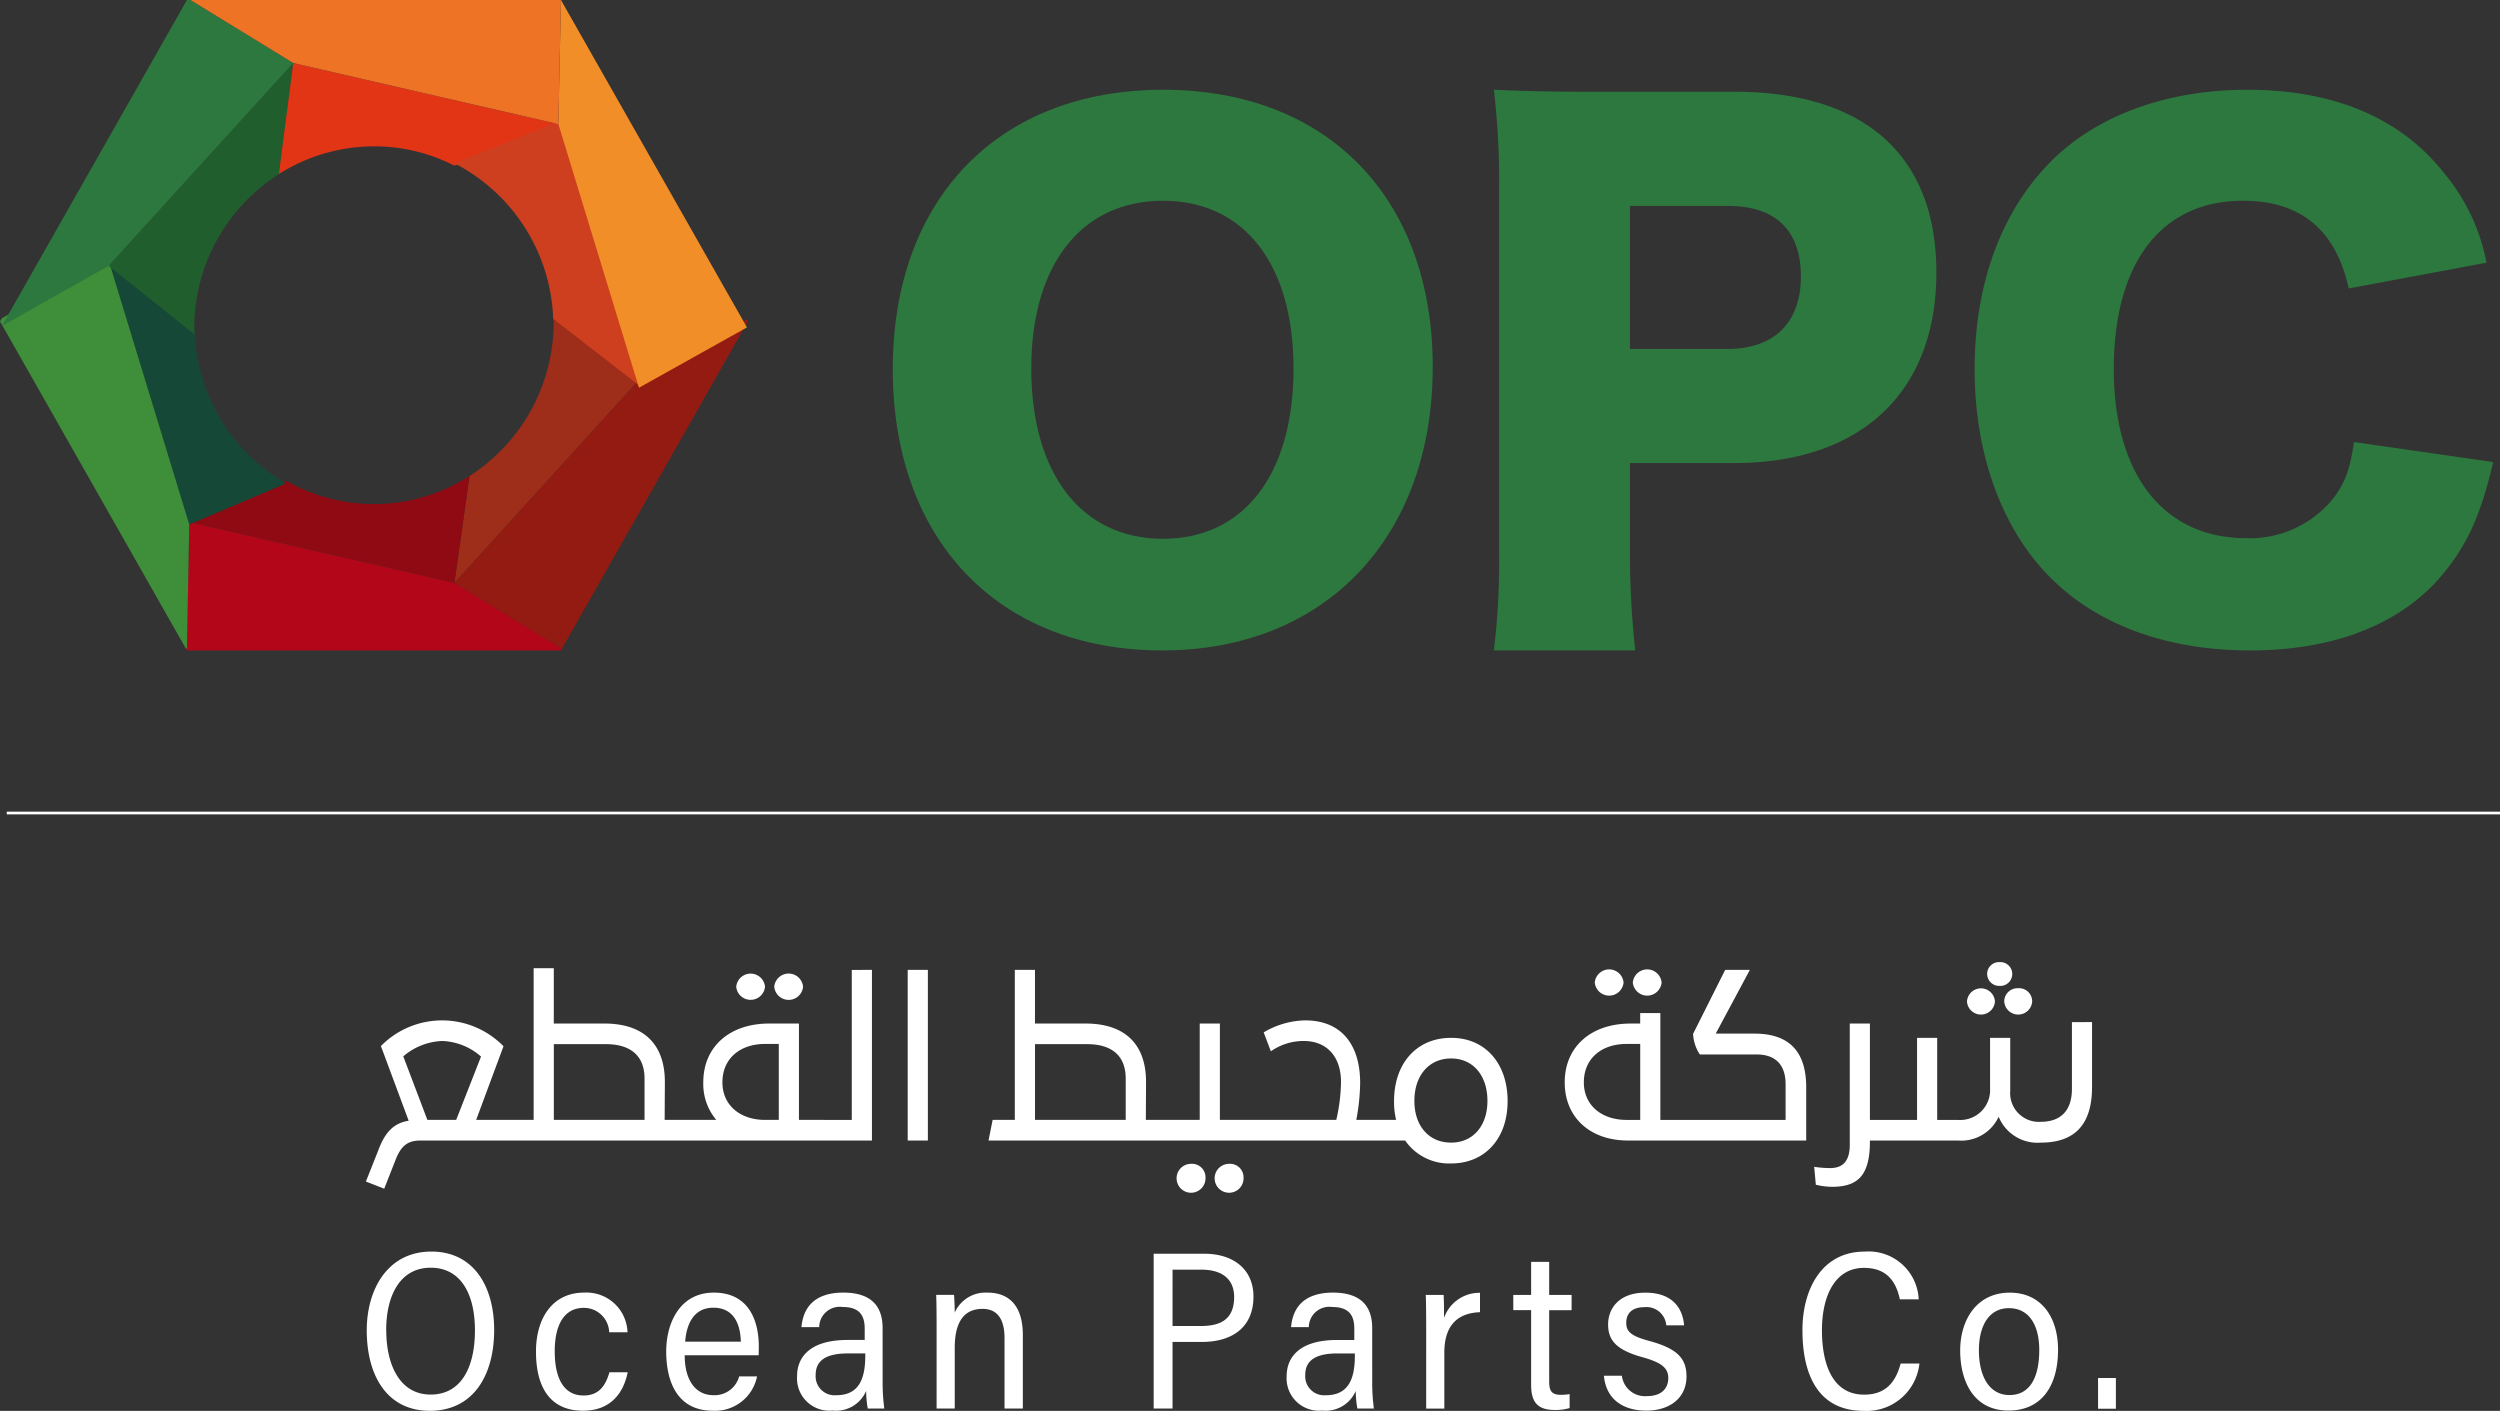 <svg xmlns="http://www.w3.org/2000/svg" width="259.327" height="146.348" viewBox="0 0 259.327 146.348"><rect x="0" y="0" width="259.327" height="146.348" fill="#333333" stroke="none"/><defs><style>.a{fill:#fff;}.b{fill:#2d783f;}.c{fill:#9e2d1a;}.d{fill:#941b11;}.e{fill:#b30619;}.f{fill:#8f0a12;}.g{fill:#3f8e39;}.h{fill:#164838;}.i{fill:#205f2d;}.j{fill:#e13515;}.k{fill:#ce3f20;}.l{fill:#f18e28;}.m{fill:#ee7325;}.n{fill:none;stroke:#fff;stroke-miterlimit:10;stroke-width:0.28px;}</style></defs><g transform="translate(-1533.47 -5838.632)"><path class="a" d="M1297.659,3871.668v-3.189h1.85v3.189ZM1285.3,3865.6c0,2.716,1.082,4.647,3.172,4.647,2.159,0,3.088-1.886,3.088-4.676,0-2.559-1.044-4.336-3.15-4.336C1286.369,3861.234,1285.3,3863.032,1285.3,3865.6Zm8.208-.036c0,3.414-1.46,6.292-5.15,6.292-3.583,0-5-3-5-6.239,0-3.1,1.66-5.991,5.144-5.991C1291.771,3859.626,1293.511,3862.165,1293.511,3865.564Zm-14.378,1.415a5.5,5.5,0,0,1-5.792,4.907c-4.6,0-6.343-3.57-6.343-8.375,0-4.228,2-8.143,6.45-8.143a5.2,5.2,0,0,1,5.609,4.949H1277.1c-.4-1.876-1.382-3.261-3.722-3.261-3.1,0-4.36,3.071-4.36,6.461,0,3.373,1.008,6.688,4.377,6.688,2.332,0,3.3-1.413,3.788-3.228Zm-32.73,1.267h1.865a2.411,2.411,0,0,0,2.592,2.112c1.6,0,2.222-.866,2.222-1.872,0-1.067-.732-1.622-2.689-2.166-2.81-.779-3.553-1.829-3.553-3.408,0-1.556,1.043-3.285,3.868-3.285,2.78,0,3.865,1.577,4.016,3.391h-1.85a2.055,2.055,0,0,0-2.253-1.887c-1.3,0-1.9.648-1.9,1.621,0,.881.434,1.356,2.38,1.88,2.938.8,3.869,1.823,3.869,3.692,0,2.19-1.694,3.538-4.17,3.538C1248.413,3871.862,1246.626,3870.708,1246.4,3868.246Zm-9.4-8.386h1.85v-3.43h1.874v3.43h2.326v1.584h-2.326v7.38c0,.986.24,1.4,1.227,1.4a5.183,5.183,0,0,0,.893-.076v1.448a4.964,4.964,0,0,1-1.508.2c-1.676,0-2.485-.655-2.485-2.612v-7.743H1237Zm-9.034,4c0-1.881-.013-3.42-.045-4h1.85c.039.555.046,1.307.046,2.391a3.881,3.881,0,0,1,3.73-2.608v2.01c-2.593.094-3.7,1.654-3.7,4.2v5.8h-1.882Zm-7.4,2.071h-1.827c-2.793,0-3.319,1.161-3.319,2.236a1.969,1.969,0,0,0,2.135,2.1c2.264,0,3.011-1.562,3.011-4.094Zm1.8,3.1a20.365,20.365,0,0,0,.174,2.617h-1.715a11,11,0,0,1-.167-1.823,3.4,3.4,0,0,1-3.486,2.032,3.358,3.358,0,0,1-3.68-3.577c0-1.776,1.12-3.746,5.25-3.746h1.767v-1.146c0-1.119-.311-2.272-2.267-2.272a2.134,2.134,0,0,0-2.453,2.089h-1.841c.172-1.974,1.286-3.583,4.354-3.583,2.411,0,4.063.992,4.063,3.677Zm-20.711-5.947h2.974c2.04,0,3.416-.718,3.416-3.008,0-1.948-1.377-2.836-3.389-2.836h-3Zm-1.958-7.494h5.272c2.918,0,5.08,1.55,5.08,4.447,0,3.154-2.17,4.7-5.34,4.7h-3.054v6.909h-1.958Zm-22.516,7.958c0-2.46-.022-3.189-.046-3.692h1.851c.03.223.084,1.358.069,1.847a3.5,3.5,0,0,1,3.4-2.08c2.135,0,3.671,1.232,3.671,4.418v7.608h-1.9v-7.31c0-1.716-.567-3.03-2.284-3.03-2.059,0-2.88,1.561-2.88,4.036v6.3h-1.882Zm-7.4,2.382h-1.827c-2.793,0-3.318,1.161-3.318,2.236a1.967,1.967,0,0,0,2.134,2.1c2.266,0,3.012-1.562,3.012-4.094Zm1.8,3.1a20.389,20.389,0,0,0,.174,2.617h-1.715a10.714,10.714,0,0,1-.167-1.823,3.4,3.4,0,0,1-3.486,2.032,3.357,3.357,0,0,1-3.68-3.577c0-1.776,1.12-3.746,5.25-3.746h1.765v-1.146c0-1.119-.311-2.272-2.266-2.272a2.133,2.133,0,0,0-2.453,2.089h-1.841c.172-1.974,1.286-3.583,4.354-3.583,2.411,0,4.063.992,4.063,3.677Zm-14.705-4.322c-.06-2.007-.846-3.52-2.848-3.52-2.283,0-2.824,2.113-2.928,3.52Zm-5.822,1.413c-.014,2.361.97,4.142,3,4.142a2.634,2.634,0,0,0,2.644-1.948h1.858a4.436,4.436,0,0,1-4.592,3.558c-3.607,0-4.832-2.9-4.832-6.158,0-2.9,1.39-6.093,4.939-6.093,3.614,0,4.667,2.884,4.667,5.6,0,.068-.01.821-.017.9Zm-5.917,1.764c-.465,2.308-1.893,3.987-4.635,3.987-3.245,0-4.877-2.2-4.877-6.144,0-3.4,1.675-6.107,4.993-6.107a4.261,4.261,0,0,1,4.5,4.117h-1.9a2.62,2.62,0,0,0-2.638-2.534c-2.1,0-3.012,1.878-3.012,4.491,0,3.023,1.068,4.6,2.987,4.6,1.6,0,2.284-1.011,2.688-2.412Zm-25.044-4.388c0,3.767,1.491,6.7,4.6,6.7,3.224,0,4.6-2.9,4.6-6.668,0-3.669-1.407-6.491-4.591-6.491S1120.087,3859.944,1120.087,3863.5Zm4.5,8.384c-4.338,0-6.523-3.538-6.523-8.35,0-4.207,2.136-8.167,6.707-8.167,4.328,0,6.51,3.524,6.51,8.155C1131.278,3868.136,1129.182,3871.886,1124.583,3871.886Z" transform="translate(453.444 2113.094)"/><path class="a" d="M1289.4,3836.71a1.367,1.367,0,0,1,1.451,1.375,1.453,1.453,0,0,1-2.9,0A1.379,1.379,0,0,1,1289.4,3836.71Zm-3.222-1.484a1.231,1.231,0,0,1,1.3-1.222,1.235,1.235,0,1,1,0,2.466A1.245,1.245,0,0,1,1286.18,3835.226Zm-2.091,2.859a1.453,1.453,0,0,1,2.9,0,1.453,1.453,0,0,1-2.9,0Zm12.972,2.139v6.743c0,3.84-1.75,5.761-5.312,5.761a4.35,4.35,0,0,1-4.374-2.684,4.273,4.273,0,0,1-4.225,2.465h-7.04v-2.138h2.8v-8.511h2.09v8.511h2.134a3.1,3.1,0,0,0,3.349-3.294v-5.216h2.092v5.5a2.978,2.978,0,0,0,3.179,3.207c2.026,0,3.22-1.135,3.22-3.4v-6.938Zm-20.524,12.285h-2.517v.11c0,3.6-1.323,4.692-3.945,4.692a7.113,7.113,0,0,1-1.666-.218l-.17-1.855a11.362,11.362,0,0,0,1.643.132c1.258,0,2.048-.634,2.048-2.425v-12.568h2.09v9.995h2.517Zm-22.08-2.138h10.817v-3.688c0-2.116-1.13-3.1-3.008-3.1h-5.888a4.21,4.21,0,0,1-.7-2.139l3.328-6.634h2.561l-3.542,6.612h4.033c3.54,0,5.354,1.813,5.354,5.566v5.52h-12.951Zm-5.032-14.251a1.5,1.5,0,0,1,2.987,0,1.5,1.5,0,0,1-2.987,0Zm-3.947,0a1.5,1.5,0,0,1,2.987,0,1.5,1.5,0,0,1-2.987,0Zm4.716,6.373h-1.43c-2.6,0-4.418,1.527-4.418,3.972v.021c0,2.357,1.836,3.885,4.418,3.885h1.43Zm4.693,7.878v2.138h-5.974c-3.926,0-6.55-2.4-6.55-6.022v-.021c0-3.667,2.71-6.088,6.828-6.088h1v-1.091h2.091v11.085Zm-20.542-1.986c0-2.619-1.493-4.386-3.756-4.386h-.021c-2.283,0-3.8,1.767-3.8,4.386v.022c0,2.6,1.514,4.32,3.8,4.32h.021c2.263,0,3.756-1.746,3.756-4.32Zm2.091.043v.022c0,3.841-2.347,6.438-5.847,6.438h-.021a5.532,5.532,0,0,1-4.758-2.38h-2.945v-2.138h2.007a7.9,7.9,0,0,1-.215-1.92v-.022c0-3.95,2.37-6.568,5.911-6.568h.021C1234.088,3841.86,1236.436,3844.479,1236.436,3848.428Zm-13.141,1.942v2.138h-13.313v-2.138h8.684a18.375,18.375,0,0,0,.49-3.928c0-2.64-1.473-4.256-3.863-4.256a5.883,5.883,0,0,0-3.413,1.071l-.746-1.965a8.738,8.738,0,0,1,4.308-1.244c3.692,0,5.7,2.444,5.7,6.5a22.079,22.079,0,0,1-.4,3.819Zm-14.251,5.958a1.5,1.5,0,1,1-1.493-1.4A1.4,1.4,0,0,1,1209.044,3856.329Zm-3.947,0a1.5,1.5,0,1,1-1.493-1.4A1.4,1.4,0,0,1,1205.1,3856.329Zm5.312-3.82h-9.323v-2.138h3.414v-9.995h2.092v9.995h3.817Zm-17.575-9.995h-5.42v7.857h9.409v-4.233C1196.844,3843.605,1195.244,3842.514,1192.834,3842.514Zm8.682,7.857v2.138h-18.924l.427-2.138h2.3v-15.56h2.092v5.565h5.248c4.1,0,6.294,2.16,6.272,6.11l-.02,3.885Zm-27.307-15.56h2.092v17.7h-2.092Zm-3.709,0v17.7h-5.676v-2.138h3.584v-15.56Zm-10.134,1.747a1.5,1.5,0,0,1,2.988,0,1.5,1.5,0,0,1-2.988,0Zm-3.945,0a1.5,1.5,0,0,1,2.987,0,1.5,1.5,0,0,1-2.987,0Zm4.416,13.813v-7.878h-1.429c-2.6,0-4.418,1.527-4.418,3.972v.021c0,2.357,1.836,3.885,4.418,3.885Zm4.693,0v2.138h-14.358v-2.138h3.178a5.785,5.785,0,0,1-1.345-3.885v-.021c0-3.667,2.711-6.088,6.829-6.088h3.094v9.995Zm-22.613-7.857H1137.5v7.857h9.409v-4.233C1146.928,3843.605,1145.328,3842.514,1142.917,3842.514Zm8.684,7.857v2.138h-18.455v-2.138h2.262v-15.734h2.091v5.739h5.248c4.1,0,6.294,2.16,6.273,6.11l-.022,3.885Zm-21.651-6.568a6.435,6.435,0,0,0-4.033-1.617,6.587,6.587,0,0,0-4.033,1.594l2.5,6.591h2.987Zm3.626,8.706H1123.7c-1.345,0-2.027.524-2.6,1.965l-1.195,3.034-1.9-.742,1.324-3.338c.7-1.834,1.6-2.728,3.113-2.969l-2.88-7.747a8.9,8.9,0,0,1,12.716.022l-2.836,7.638h4.138Z" transform="translate(453.42 2104.429)"/><path class="b" d="M1198.458,3798.536c0-10.843-5.135-17.4-13.533-17.4-8.469,0-13.672,6.624-13.672,17.4,0,10.907,5.2,17.667,13.672,17.667C1193.324,3816.2,1198.458,3809.51,1198.458,3798.536Zm14.437-.135c0,17.668-11.174,29.381-28.04,29.381-17,0-27.969-11.446-27.969-29.18,0-17.668,10.966-28.979,28.04-28.979S1212.9,3780.866,1212.9,3798.4Z" transform="translate(469.191 2078.319)"/><path class="b" d="M1225.527,3796.507c4.775,0,7.57-2.714,7.57-7.521s-2.659-7.313-7.57-7.313h-10.162v14.834Zm-24.281,31.274a76.258,76.258,0,0,0,.545-10.307v-37.682a79.53,79.53,0,0,0-.545-10.169c3.2.139,5.662.208,10.026.208h14.938c13.5,0,20.94,6.617,20.94,18.736,0,12.4-7.777,19.782-21.009,19.782h-10.776v8.914a92.2,92.2,0,0,0,.547,10.518Z" transform="translate(487.182 2078.319)"/><path class="b" d="M1275.527,3790.236c-1.318-6.09-5-9.1-10.965-9.1-8.467,0-13.4,6.425-13.4,17.467,0,10.909,5.137,17.535,13.742,17.535a11.09,11.09,0,0,0,9.093-4.217c1.181-1.605,1.666-2.945,2.083-5.754l14.437,2.073c-1.318,5.69-2.846,8.969-5.761,12.25-4.3,4.749-11.035,7.293-19.433,7.293-8.467,0-15.616-2.544-20.544-7.363-5.136-5.019-8.051-12.849-8.051-21.817,0-9.1,2.915-16.8,8.4-22.018,4.79-4.484,11.8-6.96,19.921-6.96,8.952,0,15.961,2.945,20.473,8.767a20.345,20.345,0,0,1,4.3,9.17Z" transform="translate(501.573 2078.319)"/><path class="c" d="M1143.68,3793.023l-19.142,21.042,1.563-11.08a18.975,18.975,0,0,0,8.73-16.046,4.226,4.226,0,0,0-.048-.774h.048Z" transform="translate(456.072 2085.027)"/><path class="d" d="M1154.976,3786.767l-19.291,33.958-.1-.049-11.049-6.783,19.143-21.042,11.2-6.26Z" transform="translate(456.071 2085.2)"/><path class="e" d="M1132.573,3807.836l11.048,6.782.1.049-.1.175h-38.8l-.1-.175.1-.049.243-13.093Z" transform="translate(448.036 2091.256)"/><path class="f" d="M1132.475,3809.212l-27.507-6.312,10.05-4.27a18.382,18.382,0,0,0,19.021-.5Z" transform="translate(448.135 2089.88)"/><path class="g" d="M1110.633,3809.423l-.243,13.093-.1.05L1091,3788.609l.2-.323,11.077-6.238Z" transform="translate(442.47 2083.358)"/><path class="h" d="M1107.918,3789.314a18.979,18.979,0,0,0,9.511,16.025l-10.05,4.27-8.359-27.376,8.873,7.081Z" transform="translate(445.723 2083.432)"/><path class="i" d="M1107.895,3795.249a3.784,3.784,0,0,0,.024.521h-.024l-8.875-7.082,19.144-21.035-1.493,11.521a18.95,18.95,0,0,0-8.776,16.075" transform="translate(445.723 2077.519)"/><path class="b" d="M1102.216,3790.575l-11.077,6.237L1110.334,3763h.366l10.661,6.538Z" transform="translate(442.526 2075.632)"/><path class="j" d="M1121.456,3776.295a18.459,18.459,0,0,0-9.878,2.877l1.493-11.52,27.505,6.33-10.782,4.324a18.08,18.08,0,0,0-8.338-2.011" transform="translate(450.815 2077.519)"/><path class="k" d="M1135.319,3771.977l8.362,27.351-8.849-6.859h-.048a18.879,18.879,0,0,0-10.247-16.169Z" transform="translate(456.071 2079.273)"/><path class="l" d="M1132.475,3763l19.293,33.961-11.2,6.26-8.361-27.351Z" transform="translate(459.183 2075.632)"/><path class="m" d="M1105.056,3763h38.432l-.267,12.87-27.505-6.333Z" transform="translate(448.171 2075.632)"/><line class="n" x1="258.624" transform="translate(1534.173 5922.967)"/></g></svg>